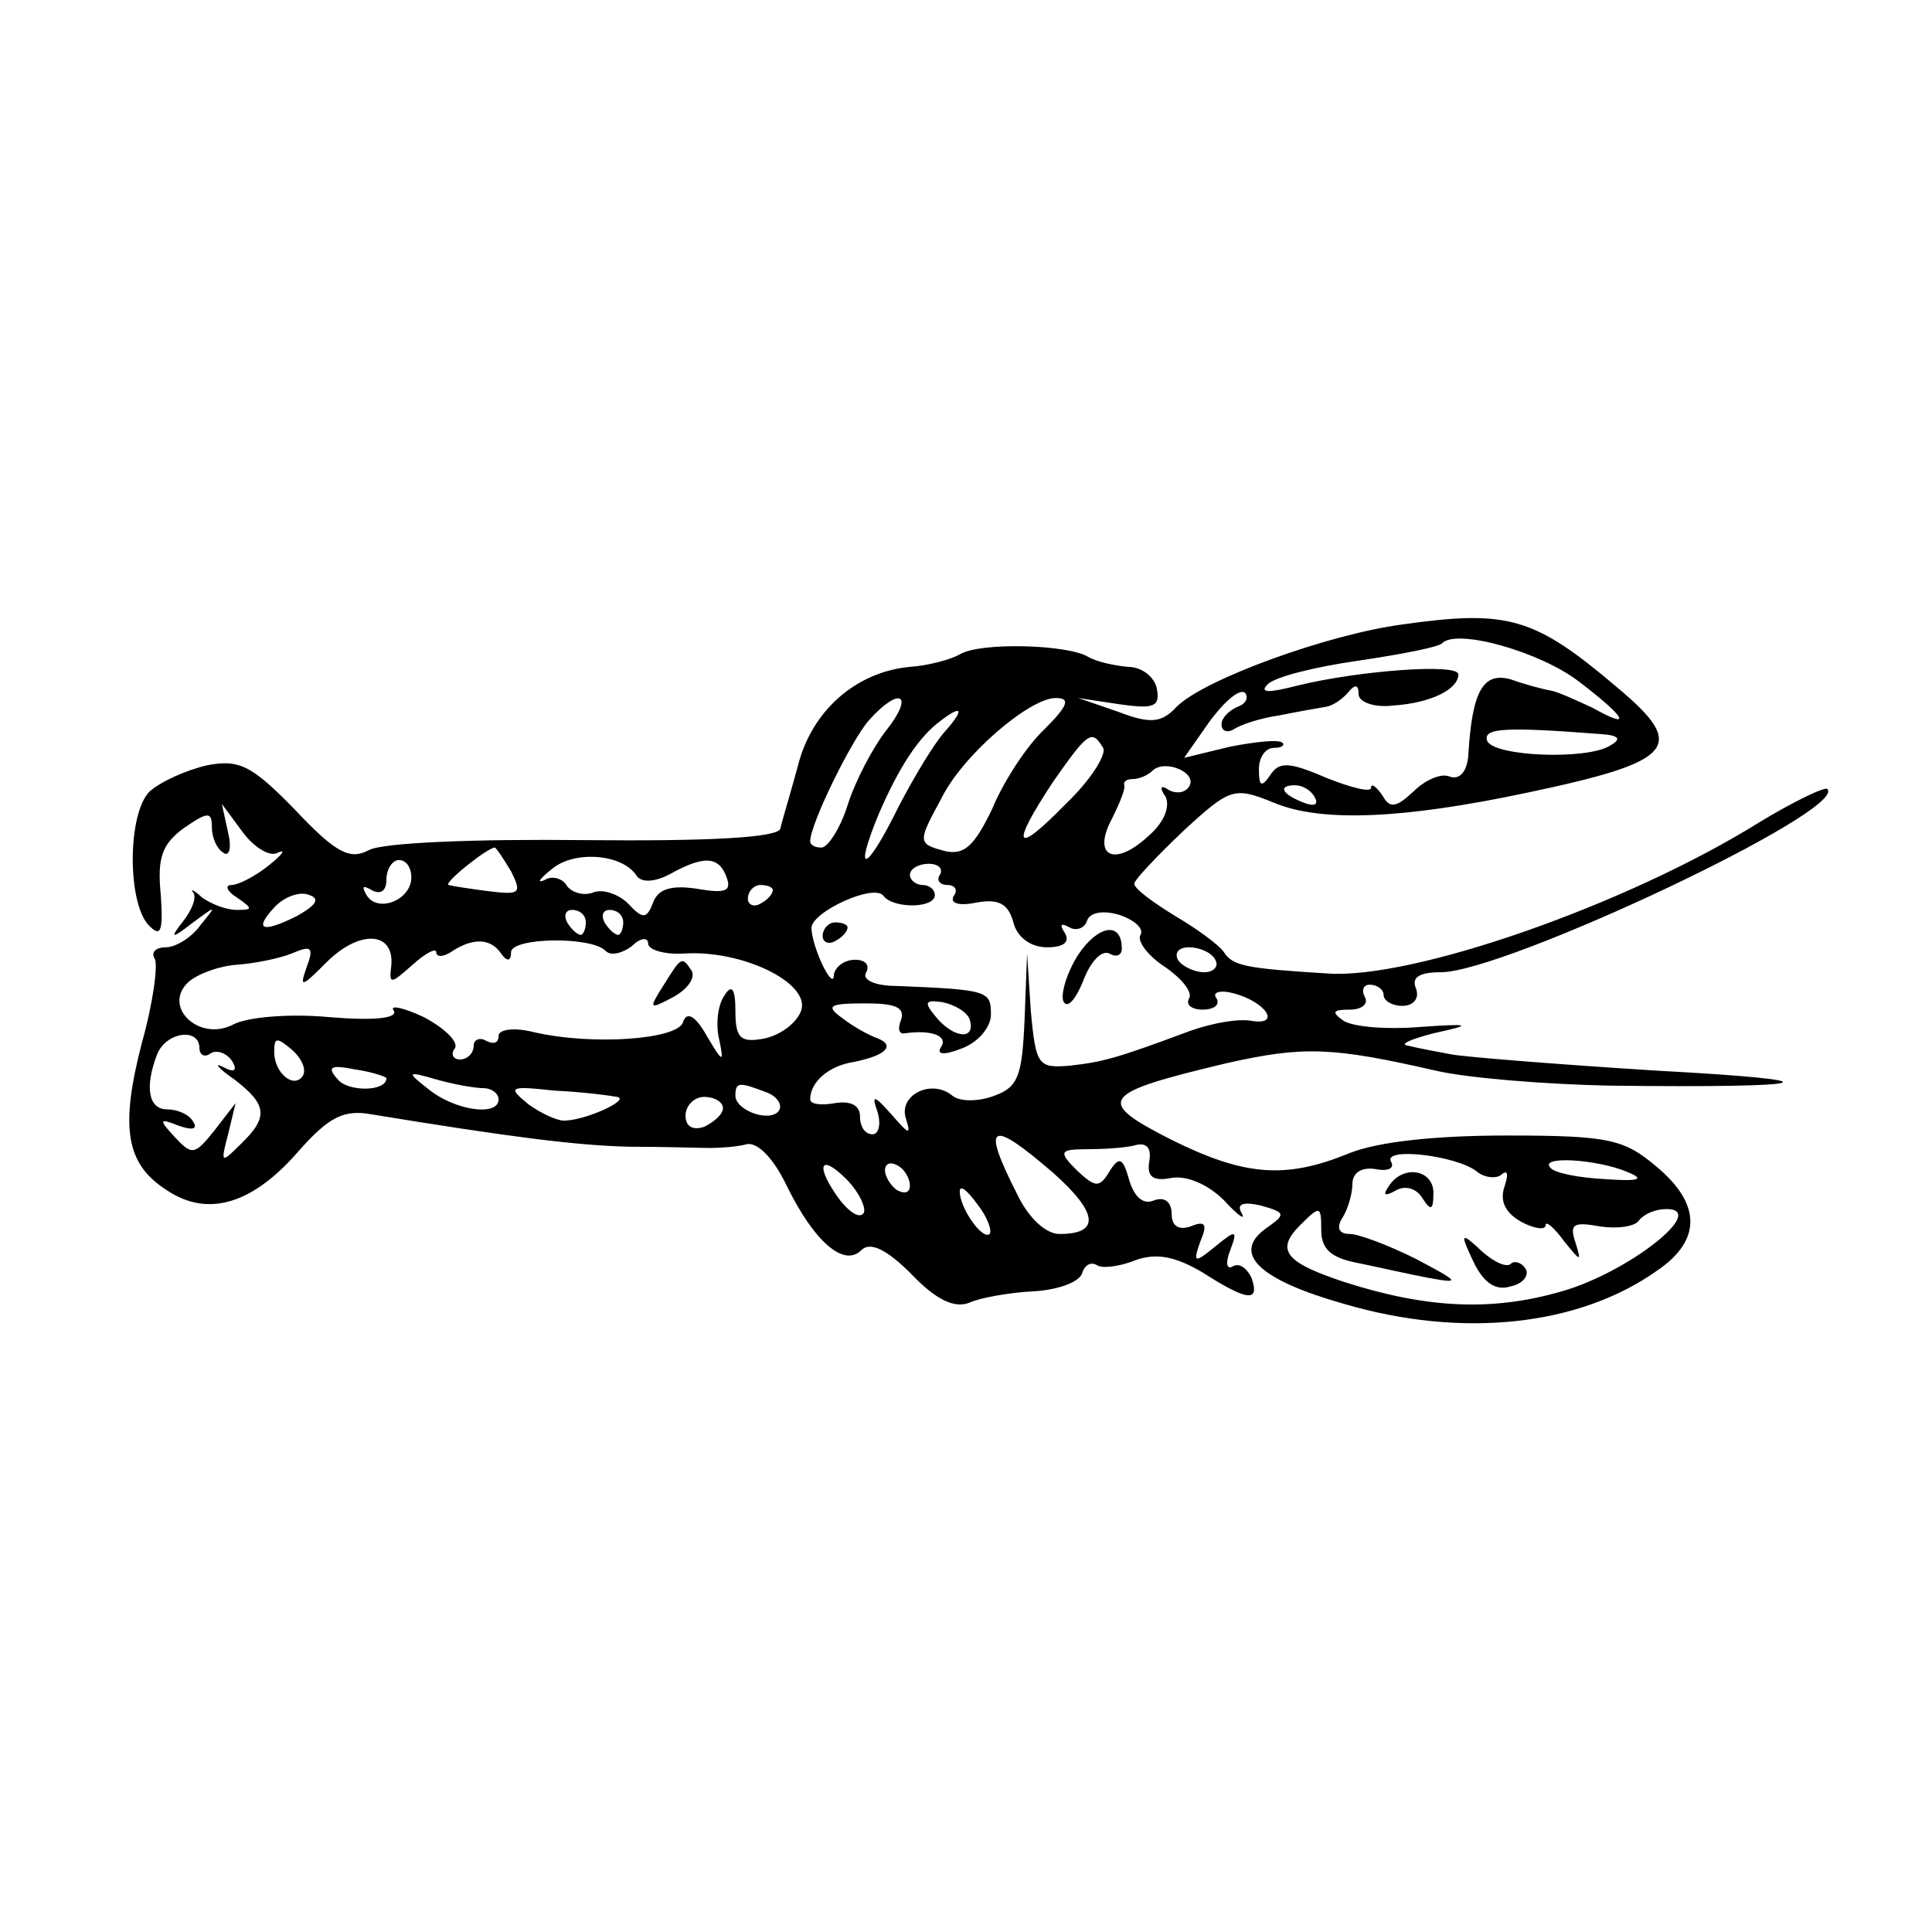 <?xml version="1.0" standalone="no"?>
<!DOCTYPE svg PUBLIC "-//W3C//DTD SVG 20010904//EN"
 "http://www.w3.org/TR/2001/REC-SVG-20010904/DTD/svg10.dtd">
<svg version="1.0" xmlns="http://www.w3.org/2000/svg"
 width="155pt" height="155pt" viewBox="0 0 155 155"
 preserveAspectRatio="xMidYMid meet">
<g transform="translate(0,155) scale(0.1,-0.1)"
fill="#000000" stroke="none">
<path d="M1125 1049 c-60 -8 -159 -44 -181 -66 -12 -13 -21 -14 -47 -4 l-32
11 33 -5 c28 -4 33 -2 30 13 -2 9 -12 17 -23 17 -11 1 -25 4 -32 8 -16 10 -87
12 -103 2 -7 -4 -25 -9 -40 -10 -43 -4 -79 -35 -90 -80 -6 -22 -13 -45 -14
-50 -3 -7 -57 -10 -157 -9 -87 1 -162 -2 -173 -8 -15 -8 -26 -3 -59 32 -35 36
-45 41 -71 36 -17 -4 -37 -13 -46 -21 -18 -18 -18 -91 0 -108 9 -9 11 -4 9 25
-3 30 1 41 19 54 19 13 22 13 22 0 0 -8 4 -17 9 -20 5 -4 7 4 4 16 l-5 23 17
-23 c9 -12 22 -20 28 -16 7 3 3 -2 -7 -10 -11 -9 -25 -16 -30 -16 -6 0 -4 -5
4 -10 13 -9 13 -10 0 -10 -9 0 -21 5 -28 10 -6 6 -10 7 -7 4 3 -4 -1 -14 -8
-23 -11 -14 -10 -15 8 -1 19 14 19 14 6 -2 -7 -10 -20 -18 -28 -18 -8 0 -12
-4 -9 -9 3 -4 -1 -35 -10 -67 -18 -69 -13 -98 20 -119 33 -22 69 -11 106 32
24 27 36 33 58 29 110 -18 164 -25 207 -26 28 0 57 -1 65 -1 8 0 22 1 29 3 9
2 22 -12 32 -33 22 -45 46 -66 60 -52 7 7 20 1 40 -19 20 -21 35 -28 47 -23 9
4 32 8 51 9 19 1 36 7 39 14 2 7 7 10 12 7 4 -3 19 -1 31 4 17 6 32 3 54 -10
36 -23 46 -24 39 -4 -4 8 -10 12 -15 9 -5 -3 -6 3 -2 13 6 16 5 17 -12 3 -17
-14 -18 -13 -12 4 6 14 4 17 -8 12 -9 -3 -15 0 -15 10 0 10 -6 14 -14 11 -9
-4 -16 3 -20 16 -5 18 -8 20 -16 7 -8 -13 -11 -13 -26 1 -15 15 -14 17 8 17
12 0 30 1 38 3 10 3 14 -2 12 -13 -2 -12 3 -16 18 -13 12 2 29 -5 42 -18 11
-12 18 -17 14 -10 -4 7 1 9 15 6 21 -6 21 -7 4 -19 -27 -20 -4 -41 63 -60 95
-28 189 -18 252 27 35 24 35 53 -1 83 -26 22 -38 25 -120 25 -58 0 -103 -5
-126 -14 -51 -21 -84 -19 -144 11 -61 31 -56 37 45 61 62 14 85 13 168 -6 26
-6 89 -11 140 -12 168 -2 186 4 38 12 -80 5 -154 11 -165 13 -11 2 -27 5 -35
7 -8 1 1 5 20 10 32 7 31 8 -12 5 -25 -2 -52 0 -60 5 -10 7 -9 9 5 9 10 0 15
5 12 10 -3 6 -1 10 4 10 6 0 11 -4 11 -8 0 -5 7 -9 15 -9 9 0 14 6 11 14 -4 9
3 13 20 13 51 0 327 130 310 147 -2 2 -27 -10 -55 -27 -106 -66 -278 -126
-346 -121 -65 4 -76 6 -83 17 -4 6 -22 19 -39 29 -18 11 -33 22 -33 26 0 3 18
22 39 42 38 35 41 36 73 23 38 -16 104 -13 203 8 119 25 129 37 73 84 -67 57
-88 63 -173 51z m142 -46 c38 -29 43 -39 11 -21 -13 6 -28 13 -34 14 -6 1 -21
5 -32 9 -22 6 -31 -9 -34 -61 -1 -13 -7 -20 -15 -17 -7 3 -20 -3 -29 -12 -14
-13 -19 -14 -25 -3 -5 7 -9 10 -9 6 0 -4 -16 0 -36 8 -30 13 -38 13 -45 2 -7
-10 -9 -9 -9 5 0 9 5 17 12 17 6 0 9 2 7 4 -3 3 -21 1 -42 -3 l-37 -9 21 30
c12 16 24 26 28 22 3 -4 0 -9 -6 -11 -7 -3 -13 -9 -13 -14 0 -6 5 -7 10 -4 6
4 22 9 36 11 15 3 32 6 38 7 6 1 14 7 18 12 5 6 8 6 8 -2 0 -6 12 -11 28 -9
30 2 52 13 52 25 0 9 -80 3 -129 -9 -23 -6 -31 -6 -24 1 6 6 38 14 73 19 34 5
65 11 67 14 12 12 79 -7 110 -31z m-556 -39 c-11 -14 -25 -41 -31 -60 -6 -19
-16 -34 -21 -34 -5 0 -9 2 -9 5 0 14 33 81 47 97 25 28 37 21 14 -8z m127 1
c-14 -13 -33 -42 -42 -64 -14 -29 -22 -37 -37 -34 -23 6 -23 7 -4 42 17 35 71
81 92 81 12 0 10 -6 -9 -25z m-80 -2 c-9 -10 -25 -37 -37 -60 -26 -53 -37 -57
-16 -6 16 37 32 62 50 75 17 13 19 9 3 -9z m527 -2 c14 -1 16 -4 7 -9 -18 -12
-95 -9 -99 4 -3 10 15 11 92 5z m-400 -11 c3 -5 -10 -26 -30 -45 -41 -42 -45
-35 -10 18 28 40 31 42 40 27z m69 -31 c-3 -5 -10 -6 -16 -3 -7 5 -8 2 -3 -5
4 -8 -1 -21 -14 -32 -27 -25 -45 -16 -29 14 6 12 11 24 10 27 -1 3 2 5 7 5 5
0 12 3 16 7 10 9 36 -2 29 -13z m101 -9 c3 -6 -1 -7 -9 -4 -18 7 -21 14 -7 14
6 0 13 -4 16 -10z m-645 -59 c9 -18 7 -19 -18 -16 -15 2 -29 4 -32 5 -5 1 31
30 37 30 1 0 7 -9 13 -19z m101 -4 c4 -5 14 -5 27 2 27 15 39 14 45 -3 4 -11
-1 -13 -24 -9 -20 3 -31 0 -35 -11 -5 -13 -8 -14 -20 -1 -8 8 -21 12 -28 9 -8
-3 -17 0 -21 5 -3 6 -12 9 -18 5 -7 -3 -4 1 6 9 18 15 57 12 68 -6z m-181 -1
c0 -18 -27 -29 -36 -14 -4 7 -3 8 4 4 7 -4 12 -1 12 8 0 9 5 16 10 16 6 0 10
-6 10 -14z m424 2 c-3 -4 0 -8 6 -8 6 0 9 -4 5 -9 -3 -6 5 -8 19 -5 17 3 25
-1 29 -16 3 -12 14 -20 27 -20 13 0 19 4 14 12 -4 6 -3 8 4 4 5 -3 12 -1 14 5
2 7 13 9 26 5 12 -4 20 -11 17 -16 -3 -5 6 -17 20 -26 13 -9 22 -20 19 -25 -3
-5 2 -9 11 -9 9 0 14 4 11 9 -4 5 3 7 14 4 26 -7 38 -26 14 -22 -11 2 -32 -2
-49 -8 -59 -22 -70 -25 -97 -28 -25 -2 -27 0 -31 44 l-3 46 -2 -53 c-2 -45 -5
-54 -24 -61 -13 -5 -28 -5 -34 0 -17 14 -44 0 -37 -19 4 -13 2 -12 -11 3 -15
17 -17 17 -12 3 3 -10 1 -18 -4 -18 -6 0 -10 6 -10 14 0 9 -7 13 -20 11 -11
-2 -20 -1 -20 3 0 14 15 27 35 30 25 5 34 13 19 19 -6 2 -19 9 -28 16 -14 10
-11 12 18 12 24 0 32 -3 29 -13 -3 -7 -2 -12 3 -11 21 3 35 -2 29 -11 -4 -6 2
-7 17 -1 13 5 23 17 23 27 0 19 -2 20 -76 23 -17 0 -28 5 -24 11 3 6 -1 10 -9
10 -9 0 -16 -6 -17 -12 0 -14 -17 20 -18 37 -1 13 51 37 58 26 8 -10 41 -10
41 1 0 4 -4 8 -10 8 -5 0 -10 4 -10 8 0 5 7 9 15 9 8 0 12 -4 9 -9z m-516 -33
c-28 -14 -35 -11 -17 8 8 8 20 12 27 9 9 -3 6 -8 -10 -17z m382 21 c0 -3 -4
-8 -10 -11 -5 -3 -10 -1 -10 4 0 6 5 11 10 11 6 0 10 -2 10 -4z m-150 -26 c0
-5 -2 -10 -4 -10 -3 0 -8 5 -11 10 -3 6 -1 10 4 10 6 0 11 -4 11 -10z m30 0
c0 -5 -2 -10 -4 -10 -3 0 -8 5 -11 10 -3 6 -1 10 4 10 6 0 11 -4 11 -10z
m-186 -34 c-2 -16 -1 -16 17 0 10 9 19 14 19 10 0 -4 6 -4 13 1 17 11 31 10
39 -2 5 -7 8 -6 8 1 0 12 65 13 76 1 4 -4 13 -2 21 4 7 7 13 7 13 2 0 -5 13
-9 29 -8 46 3 100 -23 94 -45 -3 -10 -16 -20 -29 -23 -20 -4 -24 0 -24 22 0
18 -3 22 -9 12 -5 -7 -7 -23 -4 -35 4 -19 3 -19 -10 3 -9 16 -16 20 -19 11 -4
-14 -73 -19 -120 -8 -16 4 -28 2 -28 -3 0 -6 -4 -7 -10 -4 -5 3 -10 1 -10 -4
0 -6 -5 -11 -11 -11 -5 0 -8 4 -4 9 3 5 -8 16 -25 25 -17 8 -28 10 -24 5 3 -6
-16 -8 -52 -5 -32 3 -66 0 -77 -6 -27 -14 -57 14 -36 34 8 7 25 13 39 14 14 1
34 5 44 9 16 7 18 5 12 -11 -6 -17 -4 -16 16 4 26 26 54 25 52 -2z m661 4 c3
-5 -1 -10 -9 -10 -8 0 -18 5 -21 10 -3 6 1 10 9 10 8 0 18 -4 21 -10z m-197
-48 c5 -17 -13 -15 -27 2 -10 12 -9 14 5 12 10 -2 20 -8 22 -14z m-618 -23 c0
-5 4 -8 9 -4 5 3 13 0 17 -6 5 -8 2 -10 -7 -5 -8 4 -4 -1 9 -10 26 -20 28 -30
5 -52 -16 -16 -16 -15 -10 8 l6 25 -17 -22 c-16 -20 -18 -20 -32 -5 -13 14
-12 15 3 9 11 -4 16 -3 12 3 -3 6 -13 10 -21 10 -15 0 -18 18 -8 44 7 18 34
22 34 5z m83 -22 c-7 -11 -23 2 -23 19 0 12 2 12 14 2 8 -7 12 -16 9 -21z m67
-2 c0 -11 -31 -11 -39 -1 -9 10 -6 12 14 8 14 -2 25 -6 25 -7z m78 -8 c6 0 12
-4 12 -9 0 -14 -35 -9 -56 8 -18 14 -18 15 6 8 14 -4 31 -7 38 -7z m107 -7
c11 -2 -23 -18 -41 -19 -5 -1 -19 5 -30 13 -17 14 -16 15 21 11 22 -1 45 -4
50 -5z m119 4 c9 -3 14 -10 11 -15 -7 -10 -35 0 -35 12 0 11 3 11 24 3z m-34
-13 c0 -5 -7 -11 -15 -15 -9 -3 -15 0 -15 9 0 8 7 15 15 15 8 0 15 -4 15 -9z
m265 -52 c36 -32 38 -49 5 -49 -11 0 -25 13 -34 32 -29 57 -22 61 29 17z m340
1 c6 -5 16 -6 20 -2 5 4 5 -1 2 -10 -4 -12 1 -21 13 -28 11 -6 20 -7 20 -3 0
4 7 -2 15 -13 13 -16 14 -17 9 -1 -5 15 -2 17 20 13 14 -2 28 0 31 5 4 5 13 9
22 9 34 0 -31 -51 -84 -66 -55 -16 -107 -14 -173 7 -49 16 -57 26 -37 46 16
16 17 16 17 -4 0 -15 8 -22 28 -26 15 -3 41 -9 57 -12 27 -5 27 -4 -9 15 -22
11 -46 20 -53 20 -9 0 -11 5 -6 13 4 6 8 19 8 27 0 9 7 14 19 12 10 -2 15 1
12 6 -7 12 53 5 69 -8z m-492 -33 c-3 -5 -11 0 -19 10 -20 27 -17 39 5 17 10
-10 16 -23 14 -27z m37 22 c0 -6 -4 -7 -10 -4 -5 3 -10 11 -10 16 0 6 5 7 10
4 6 -3 10 -11 10 -16z m575 11 c15 -6 11 -8 -17 -6 -21 1 -41 5 -44 9 -10 10
37 7 61 -3z m-511 -50 c-6 -5 -24 21 -24 34 0 6 6 1 14 -10 8 -10 12 -21 10
-24z"/>
<path d="M660 799 c0 -5 5 -7 10 -4 6 3 10 8 10 11 0 2 -4 4 -10 4 -5 0 -10
-5 -10 -11z"/>
<path d="M865 784 c-9 -14 -14 -31 -12 -37 3 -7 10 1 16 16 6 16 15 25 21 22
5 -3 10 -2 10 4 0 22 -19 19 -35 -5z"/>
<path d="M532 759 c-12 -19 -11 -19 8 -9 11 6 18 15 15 21 -8 12 -8 12 -23
-12z"/>
<path d="M1114 598 c-5 -7 -3 -8 6 -3 7 4 16 2 21 -6 7 -11 9 -10 9 4 0 19
-25 23 -36 5z"/>
<path d="M1182 538 c8 -17 18 -24 30 -20 10 2 15 9 12 14 -3 5 -9 7 -12 4 -3
-3 -13 1 -23 10 -17 16 -18 15 -7 -8z"/>
</g>
</svg>
